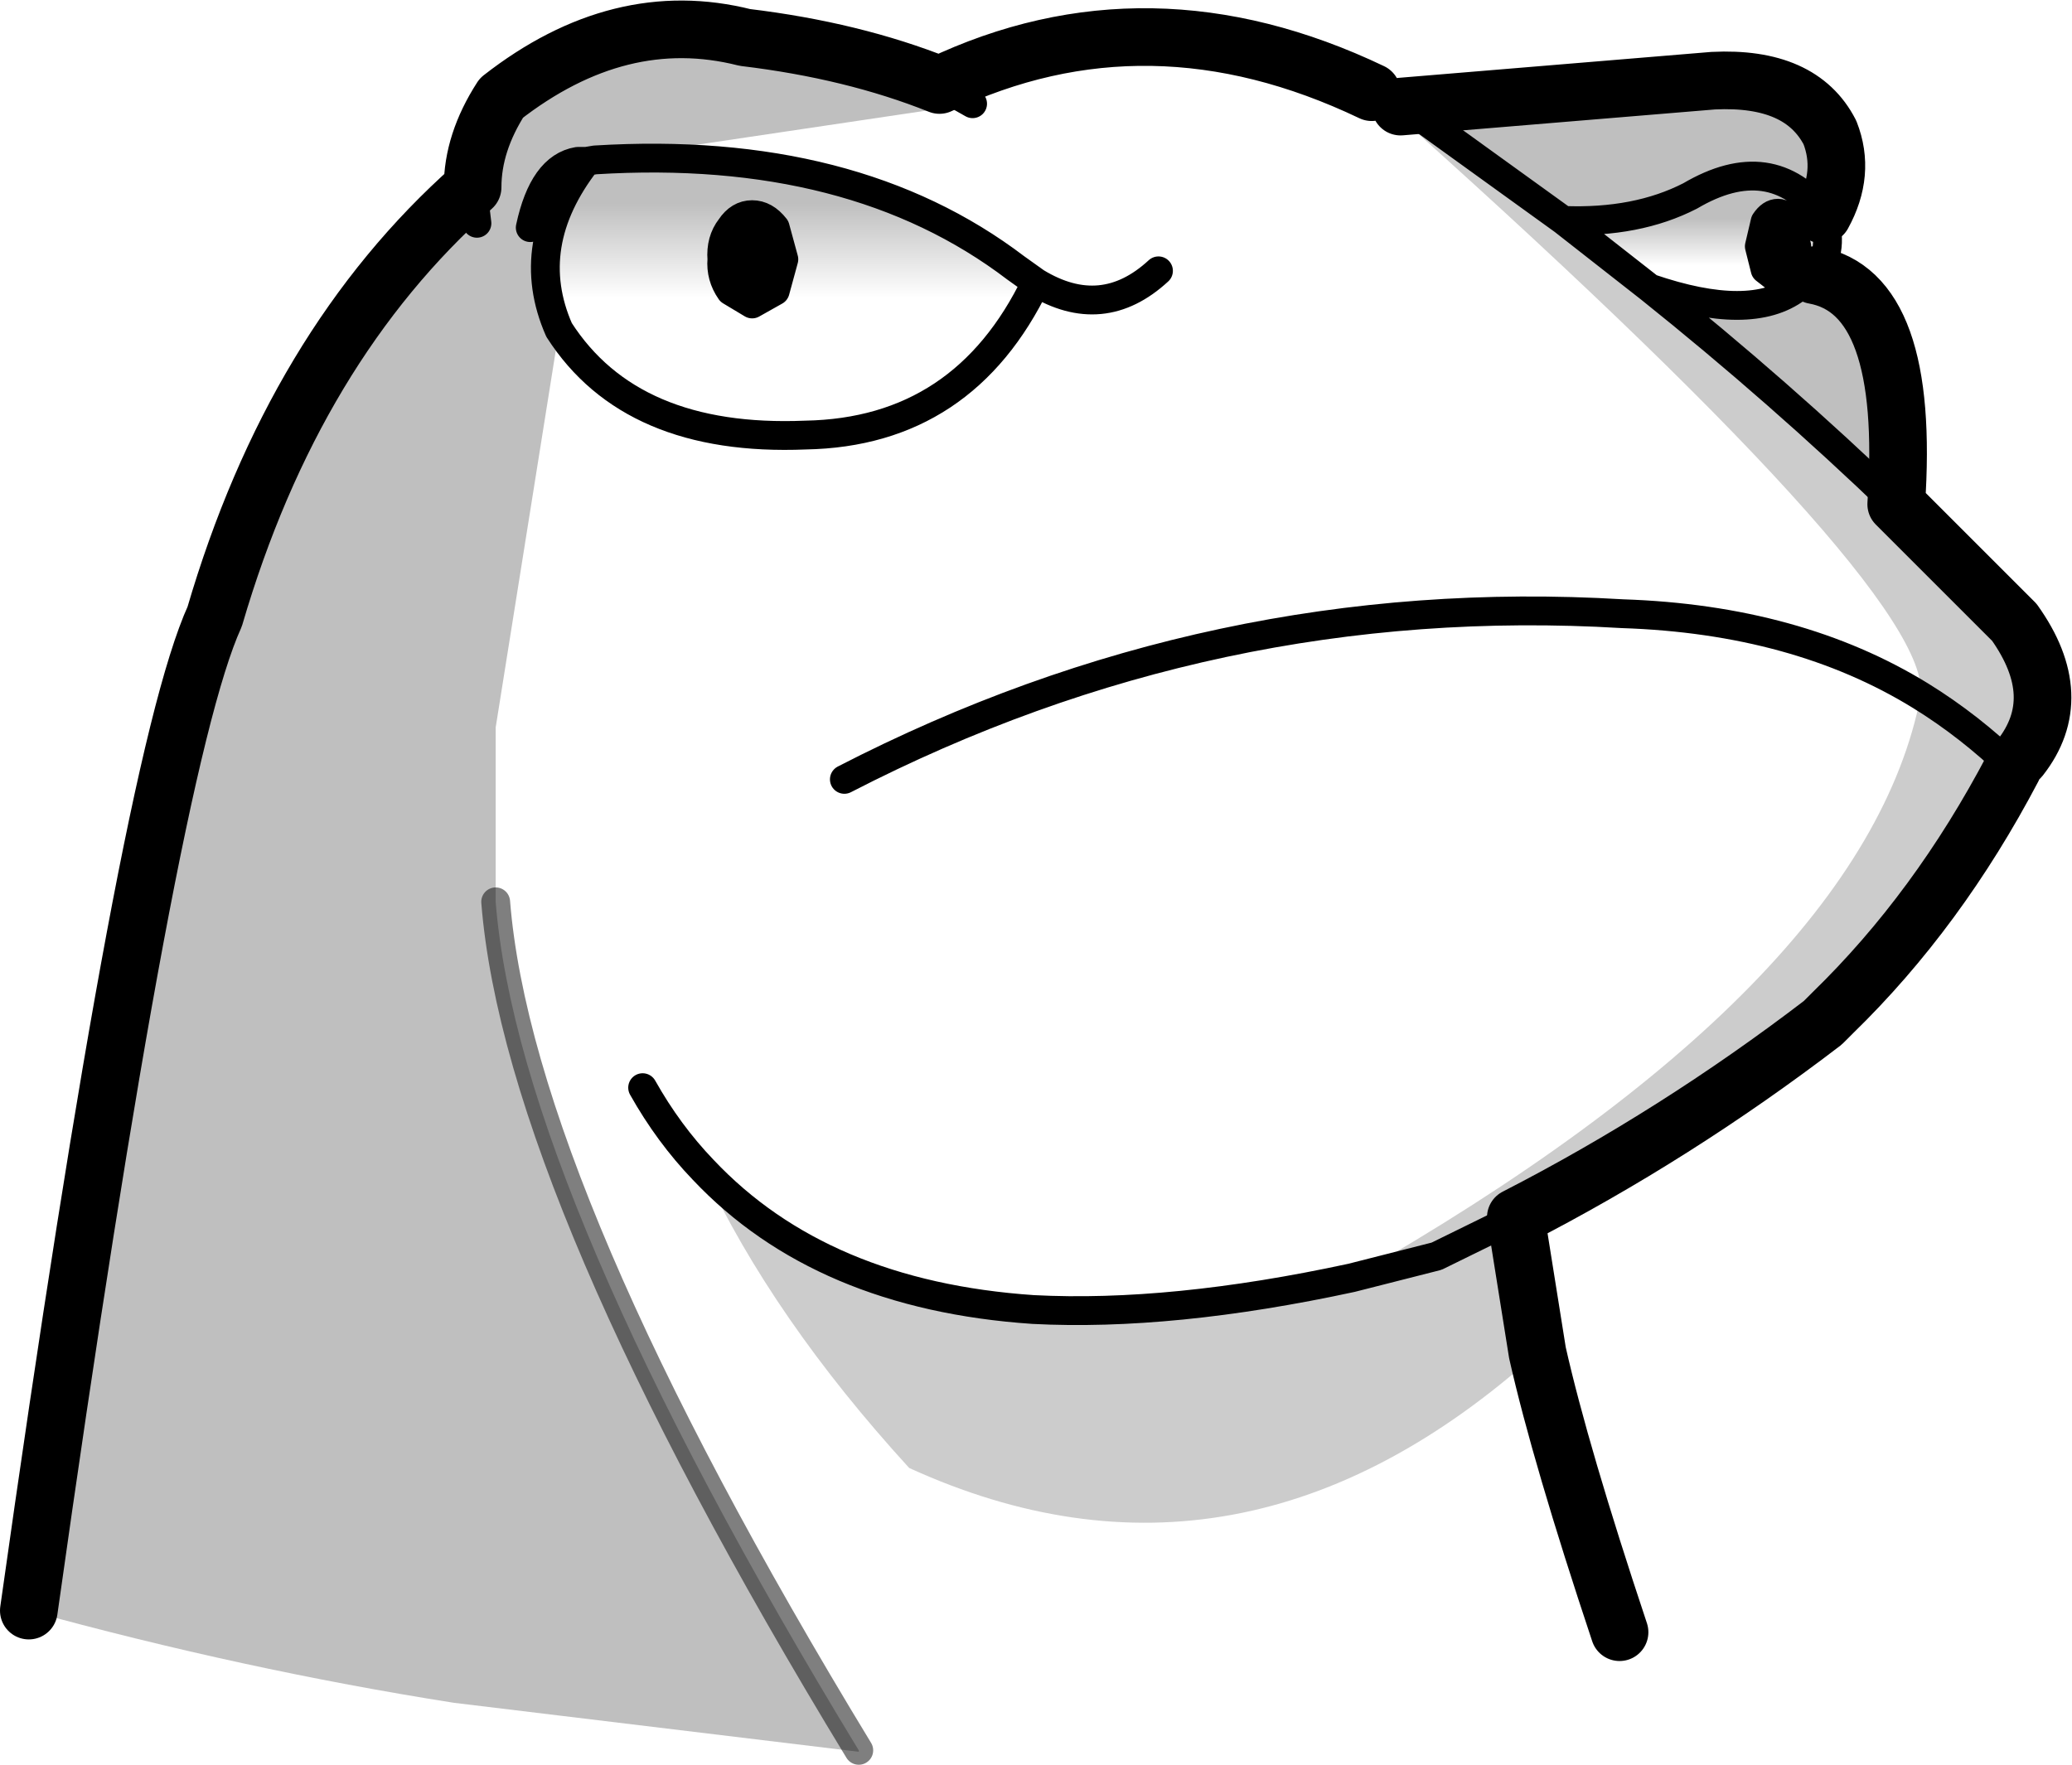 <?xml version="1.0" encoding="UTF-8" standalone="no"?>
<svg xmlns:xlink="http://www.w3.org/1999/xlink" height="61.25px" width="71.9px" xmlns="http://www.w3.org/2000/svg">
  <g transform="matrix(1.0, 0.0, 0.0, 1.0, -166.4, -86.6)">
    <path d="M184.8 94.5 Q185.25 92.4 186.45 92.2 L186.75 92.2 186.45 92.2 Q185.25 92.4 184.8 94.5 M187.05 92.15 L186.75 92.2 Q184.5 95.1 185.8 98.05 L183.6 111.85 183.6 117.9 Q184.4 127.95 196.2 147.35 L196.2 147.4 182.15 145.7 Q174.85 144.55 167.4 142.5 171.55 113.05 173.85 108.0 176.6 98.6 182.8 93.1 182.8 91.55 183.8 90.0 187.9 86.8 192.25 87.9 196.0 88.35 199.0 89.55 L200.15 90.2 187.05 92.15 M182.95 94.35 L182.8 93.1 182.95 94.35 M215.0 90.3 L225.85 89.4 Q228.9 89.25 229.9 91.2 230.45 92.6 229.65 94.05 227.85 91.75 225.05 93.4 223.2 94.35 220.65 94.25 L215.8 90.75 215.0 90.3 M229.35 96.15 Q232.7 96.75 232.2 104.1 228.15 100.2 223.65 96.6 227.15 97.8 228.75 96.6 L229.35 96.15" fill="#000000" fill-opacity="0.251" fill-rule="evenodd" stroke="none"/>
    <path d="M185.8 98.05 Q184.5 95.1 186.75 92.2 L187.05 92.15 Q196.0 91.6 201.65 95.9 L202.35 96.4 Q199.85 101.6 194.35 101.7 188.3 101.95 185.8 98.05 M191.75 96.7 L192.5 97.15 193.3 96.7 193.6 95.6 193.3 94.5 Q192.95 94.05 192.5 94.05 192.05 94.05 191.75 94.5 191.4 94.95 191.45 95.6 191.4 96.2 191.75 96.7" fill="url(#gradient0)" fill-rule="evenodd" stroke="none"/>
    <path d="M191.75 96.7 Q191.4 96.2 191.45 95.6 191.4 94.95 191.75 94.5 192.05 94.05 192.5 94.05 192.95 94.05 193.3 94.5 L193.6 95.6 193.3 96.7 192.5 97.15 191.75 96.7 M227.45 95.15 L227.65 94.3 Q227.85 94.0 228.1 94.0 228.3 94.0 228.55 94.3 L228.75 95.15 228.55 95.95 228.1 96.3 227.65 95.95 227.45 95.15" fill="#000000" fill-rule="evenodd" stroke="none"/>
    <path d="M214.0 89.8 L215.0 90.3 215.8 90.75 220.65 94.25 223.65 96.6 Q228.15 100.2 232.2 104.1 L236.3 108.2 Q238.15 110.8 236.5 112.9 L236.3 113.1 236.25 113.25 Q233.65 118.2 230.0 121.75 L229.65 122.1 Q224.55 126.0 219.0 128.85 L219.75 133.55 Q209.45 142.8 197.95 137.55 193.2 132.35 190.8 127.2 194.9 131.55 202.25 132.05 207.05 132.3 213.3 130.95 231.1 120.8 233.05 110.75 233.5 107.15 214.0 89.8 M213.3 130.95 L216.25 130.2 219.0 128.85 216.25 130.2 213.3 130.95 M236.25 113.25 Q234.75 111.8 233.05 110.75 234.75 111.8 236.25 113.25" fill="#000000" fill-opacity="0.2" fill-rule="evenodd" stroke="none"/>
    <path d="M229.7 94.15 Q230.05 95.4 229.35 96.15 L228.75 96.6 Q227.15 97.8 223.65 96.6 L220.65 94.25 Q223.2 94.35 225.05 93.4 227.85 91.75 229.65 94.05 L229.7 94.15 M227.45 95.15 L227.65 95.95 228.1 96.3 228.55 95.95 228.75 95.15 228.55 94.3 Q228.3 94.0 228.1 94.0 227.85 94.0 227.65 94.3 L227.45 95.15" fill="url(#gradient1)" fill-rule="evenodd" stroke="none"/>
    <path d="M186.75 92.2 L186.45 92.2 Q185.25 92.4 184.8 94.5 M185.8 98.05 Q184.5 95.1 186.75 92.2 L187.05 92.15 Q196.0 91.6 201.65 95.9 L202.35 96.4 Q204.65 97.8 206.6 96.0 M200.15 90.2 L199.0 89.55 M182.8 93.1 L182.95 94.35 M191.75 96.7 L192.5 97.15 193.3 96.7 193.6 95.6 193.3 94.5 Q192.95 94.05 192.5 94.05 192.05 94.05 191.75 94.5 191.4 94.95 191.45 95.6 191.4 96.2 191.75 96.7 M214.0 89.8 L215.0 90.3 215.8 90.75 220.65 94.25 Q223.2 94.35 225.05 93.4 227.85 91.75 229.65 94.05 L229.7 94.15 Q230.05 95.4 229.35 96.15 L228.75 96.6 Q227.15 97.8 223.65 96.6 228.15 100.2 232.2 104.1 M227.45 95.15 L227.65 95.95 228.1 96.3 228.55 95.95 228.75 95.15 228.55 94.3 Q228.3 94.0 228.1 94.0 227.85 94.0 227.65 94.3 L227.45 95.15 M229.65 94.05 L229.7 94.15 M220.65 94.25 L223.65 96.6 M233.05 110.75 Q234.75 111.8 236.25 113.25 M219.0 128.85 L216.25 130.2 213.3 130.95 Q207.05 132.3 202.25 132.05 194.9 131.55 190.8 127.2 189.6 125.95 188.7 124.35 M233.05 110.75 Q228.75 108.1 222.7 107.9 208.5 107.05 195.7 113.65 M202.35 96.4 Q199.85 101.6 194.35 101.7 188.3 101.95 185.8 98.05" fill="none" stroke="#000000" stroke-linecap="round" stroke-linejoin="round" stroke-width="1.0"/>
    <path d="M199.0 89.55 Q196.0 88.35 192.25 87.9 187.9 86.8 183.8 90.0 182.8 91.55 182.8 93.1 176.6 98.6 173.85 108.0 171.55 113.05 167.4 142.5 M215.0 90.3 L225.85 89.4 Q228.9 89.25 229.9 91.2 230.45 92.6 229.65 94.05 M229.35 96.15 Q232.7 96.75 232.2 104.1 L236.3 108.2 Q238.15 110.8 236.5 112.9 L236.3 113.1 236.25 113.25 Q233.65 118.2 230.0 121.75 L229.65 122.1 Q224.55 126.0 219.0 128.85 L219.75 133.55 Q220.55 137.1 222.6 143.25 M199.0 89.55 Q206.25 86.1 214.0 89.8" fill="none" stroke="#000000" stroke-linecap="round" stroke-linejoin="round" stroke-width="2.0"/>
    <path d="M183.6 117.9 Q184.4 127.95 196.2 147.35" fill="none" stroke="#000000" stroke-linecap="round" stroke-linejoin="round" stroke-opacity="0.502" stroke-width="1.0"/>
  </g>
  <defs>
    <linearGradient gradientTransform="matrix(0.0, -0.002, -0.01, 0.0, 193.85, 95.3)" gradientUnits="userSpaceOnUse" id="gradient0" spreadMethod="pad" x1="-819.2" x2="819.2">
      <stop offset="0.0" stop-color="#000000" stop-opacity="0.0"/>
      <stop offset="1.0" stop-color="#000000" stop-opacity="0.251"/>
    </linearGradient>
    <linearGradient gradientTransform="matrix(0.0, -0.001, -0.006, 0.0, 225.25, 95.0)" gradientUnits="userSpaceOnUse" id="gradient1" spreadMethod="pad" x1="-819.2" x2="819.2">
      <stop offset="0.0" stop-color="#000000" stop-opacity="0.0"/>
      <stop offset="1.0" stop-color="#000000" stop-opacity="0.251"/>
    </linearGradient>
  </defs>
</svg>

